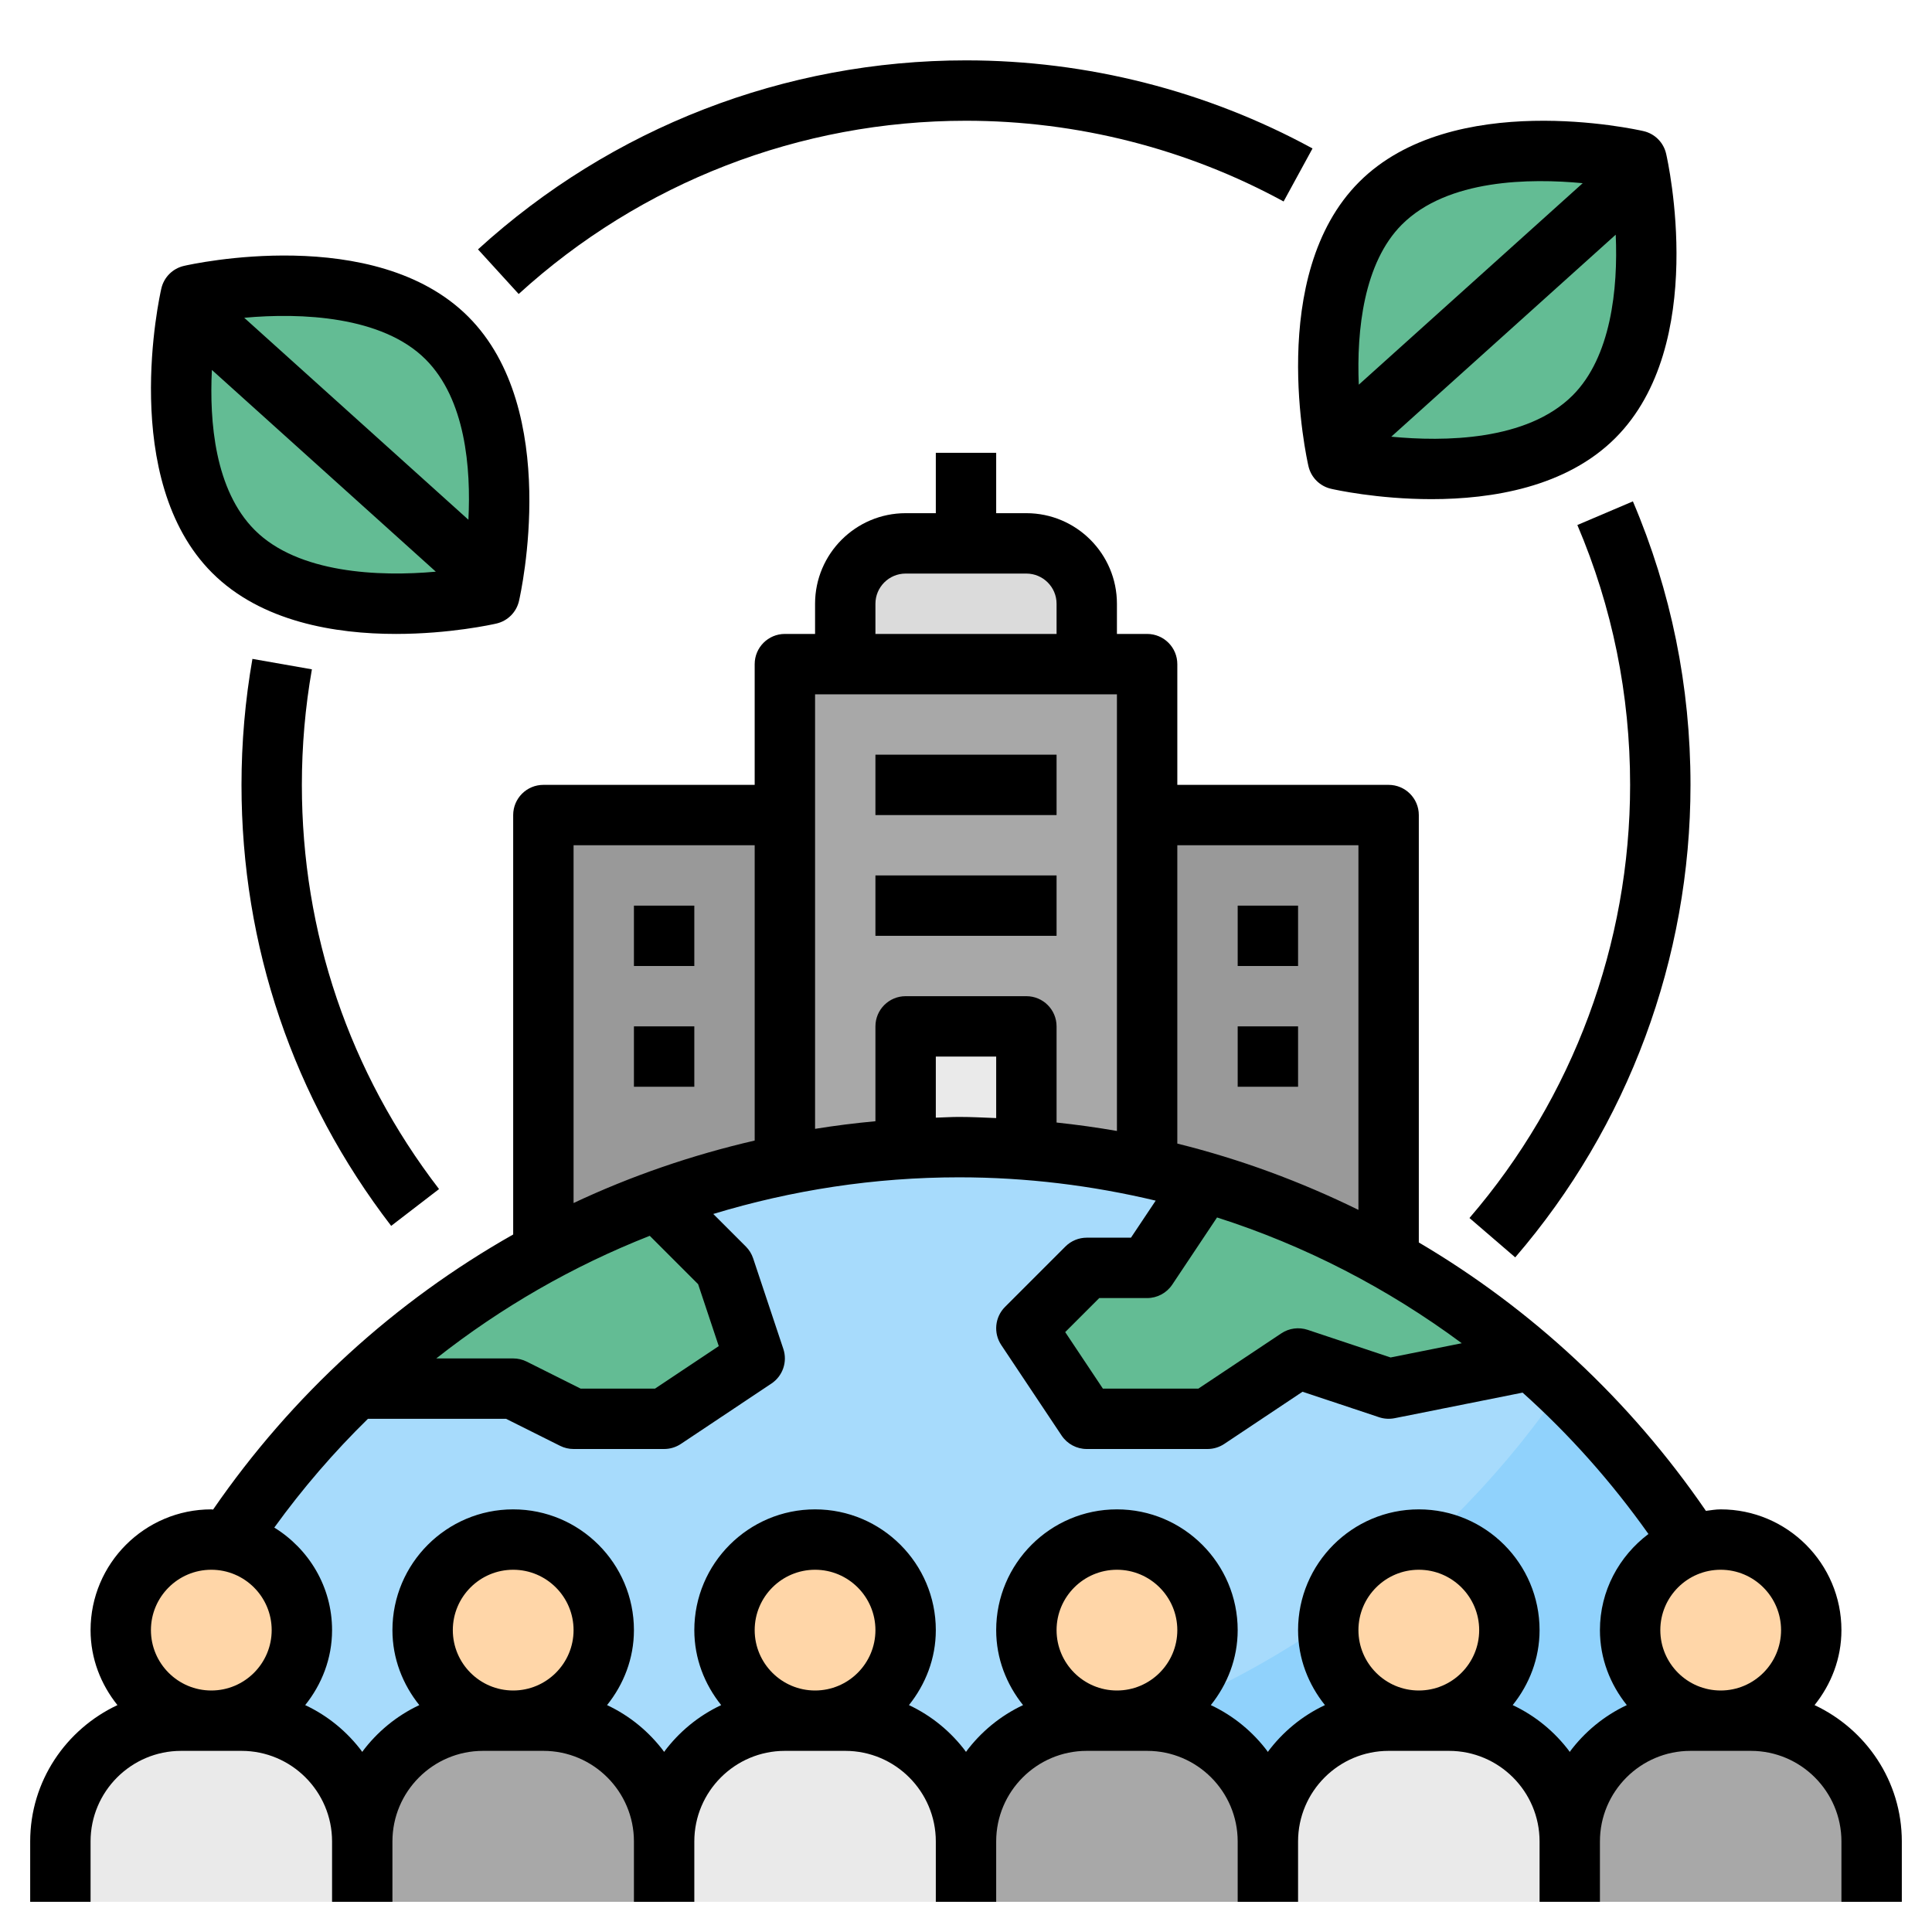 <svg width="98" height="98" viewBox="0 0 98 98" fill="none" xmlns="http://www.w3.org/2000/svg">
<path d="M39.812 33.688H58.188V64.312H39.812V33.688Z" fill="#A8A8A8"/>
<path d="M27.562 41.344H39.812V64.312H27.562V41.344Z" fill="#999999"/>
<path d="M58.188 41.344H70.438V64.312H58.188V41.344Z" fill="#999999"/>
<path d="M49 58.188C28.999 58.188 11.982 70.97 5.676 88.812H92.324C86.018 70.97 69.001 58.188 49 58.188Z" fill="#A7DBFC"/>
<path d="M79.571 69.879C73.439 79.065 64.086 85.913 53.123 88.813H92.323C89.722 81.452 85.277 74.975 79.571 69.879Z" fill="#90D2FC"/>
<path d="M52.062 27.562H45.938C44.245 27.562 42.875 28.933 42.875 30.625V33.688H55.125V30.625C55.125 28.933 53.755 27.562 52.062 27.562Z" fill="#DBDBDB"/>
<path d="M45.938 52.062H52.062V58.188H45.938V52.062Z" fill="#EAEAEA"/>
<path d="M61.25 71.969L65.844 68.906L70.438 70.438L77.653 68.995C72.9 64.888 67.271 61.778 61.08 59.974L58.188 64.312H55.125L52.062 67.375L55.125 71.969H61.25Z" fill="#63BC94"/>
<path d="M18.375 70.438H26.031L29.094 71.969H33.688L38.281 68.906L36.75 64.312L33.688 61.25H32.427C27.037 63.366 22.17 66.513 18.046 70.438H18.375Z" fill="#63BC94"/>
<path d="M49 96.469V93.406C49 90.024 46.258 87.281 42.875 87.281H39.812C36.43 87.281 33.688 90.024 33.688 93.406V96.469" fill="#EAEAEA"/>
<path d="M33.688 96.469V93.406C33.688 90.024 30.945 87.281 27.562 87.281H24.5C21.117 87.281 18.375 90.024 18.375 93.406V96.469" fill="#A8A8A8"/>
<path d="M18.375 96.469V93.406C18.375 90.024 15.633 87.281 12.25 87.281H9.188C5.805 87.281 3.062 90.024 3.062 93.406V96.469" fill="#EAEAEA"/>
<path d="M64.312 96.469V93.406C64.312 90.024 61.57 87.281 58.188 87.281H55.125C51.742 87.281 49 90.024 49 93.406V96.469" fill="#A8A8A8"/>
<path d="M79.625 96.469V93.406C79.625 90.024 76.882 87.281 73.5 87.281H70.438C67.055 87.281 64.312 90.024 64.312 93.406V96.469" fill="#EAEAEA"/>
<path d="M94.938 96.469V93.406C94.938 90.024 92.195 87.281 88.812 87.281H85.75C82.368 87.281 79.625 90.024 79.625 93.406V96.469" fill="#A8A8A8"/>
<path d="M41.344 87.281C43.881 87.281 45.938 85.225 45.938 82.688C45.938 80.15 43.881 78.094 41.344 78.094C38.807 78.094 36.75 80.15 36.75 82.688C36.75 85.225 38.807 87.281 41.344 87.281Z" fill="#FFD6A8"/>
<path d="M26.031 87.281C28.568 87.281 30.625 85.225 30.625 82.688C30.625 80.15 28.568 78.094 26.031 78.094C23.494 78.094 21.438 80.15 21.438 82.688C21.438 85.225 23.494 87.281 26.031 87.281Z" fill="#FFD6A8"/>
<path d="M10.719 87.281C13.256 87.281 15.312 85.225 15.312 82.688C15.312 80.15 13.256 78.094 10.719 78.094C8.182 78.094 6.125 80.15 6.125 82.688C6.125 85.225 8.182 87.281 10.719 87.281Z" fill="#FFD6A8"/>
<path d="M56.656 87.281C59.193 87.281 61.25 85.225 61.25 82.688C61.25 80.15 59.193 78.094 56.656 78.094C54.119 78.094 52.062 80.15 52.062 82.688C52.062 85.225 54.119 87.281 56.656 87.281Z" fill="#FFD6A8"/>
<path d="M71.969 87.281C74.506 87.281 76.562 85.225 76.562 82.688C76.562 80.15 74.506 78.094 71.969 78.094C69.432 78.094 67.375 80.15 67.375 82.688C67.375 85.225 69.432 87.281 71.969 87.281Z" fill="#FFD6A8"/>
<path d="M87.281 87.281C89.818 87.281 91.875 85.225 91.875 82.688C91.875 80.15 89.818 78.094 87.281 78.094C84.744 78.094 82.688 80.15 82.688 82.688C82.688 85.225 84.744 87.281 87.281 87.281Z" fill="#FFD6A8"/>
<path d="M80.856 21.138C76.67 25.325 67.864 23.303 67.864 23.303C67.864 23.303 65.844 14.495 70.029 10.311C74.214 6.126 83.022 8.145 83.022 8.145C83.022 8.145 85.041 16.952 80.856 21.138Z" fill="#63BC94"/>
<path d="M11.841 27.972C7.655 23.786 9.676 14.979 9.676 14.979C9.676 14.979 18.483 12.96 22.668 17.145C26.853 21.329 24.834 30.137 24.834 30.137C24.834 30.137 16.026 32.158 11.841 27.972Z" fill="#63BC94"/>
<path d="M66.37 23.644C66.501 24.217 66.948 24.664 67.52 24.794C67.706 24.837 69.875 25.319 72.613 25.319C75.673 25.319 79.441 24.716 81.939 22.218C86.669 17.487 84.605 8.194 84.514 7.8C84.384 7.227 83.937 6.78 83.364 6.65C82.974 6.56 73.677 4.496 68.946 9.226C64.214 13.957 66.28 23.252 66.37 23.644ZM79.773 20.055C77.448 22.379 73.224 22.405 70.572 22.151L81.957 11.904C82.079 14.665 81.713 18.113 79.773 20.055ZM71.11 11.391C73.428 9.074 77.628 9.04 80.282 9.292L68.924 19.513C68.807 16.758 69.176 13.326 71.11 11.391Z" fill="black"/>
<path d="M92.043 86.491C92.883 85.442 93.406 84.132 93.406 82.688C93.406 79.31 90.659 76.562 87.281 76.562C87.025 76.562 86.781 76.607 86.532 76.638C82.662 70.995 77.676 66.387 71.969 63.023V41.344C71.969 40.498 71.283 39.812 70.438 39.812H59.719V33.688C59.719 32.842 59.033 32.156 58.188 32.156H56.656V30.625C56.656 28.092 54.595 26.031 52.062 26.031H50.531V22.969H47.469V26.031H45.938C43.405 26.031 41.344 28.092 41.344 30.625V32.156H39.812C38.967 32.156 38.281 32.842 38.281 33.688V39.812H27.562C26.717 39.812 26.031 40.498 26.031 41.344V62.619C20.053 66.001 14.832 70.731 10.809 76.572C10.778 76.572 10.749 76.562 10.719 76.562C7.341 76.562 4.594 79.31 4.594 82.688C4.594 84.132 5.117 85.442 5.957 86.491C3.35 87.715 1.531 90.344 1.531 93.406V96.469H4.594V93.406C4.594 90.874 6.655 88.812 9.188 88.812H12.25C14.783 88.812 16.844 90.874 16.844 93.406V96.469H19.906V93.406C19.906 90.874 21.967 88.812 24.5 88.812H27.562C30.095 88.812 32.156 90.874 32.156 93.406V96.469H35.219V93.406C35.219 90.874 37.28 88.812 39.812 88.812H42.875C45.408 88.812 47.469 90.874 47.469 93.406V96.469H50.531V93.406C50.531 90.874 52.592 88.812 55.125 88.812H58.188C60.72 88.812 62.781 90.874 62.781 93.406V96.469H65.844V93.406C65.844 90.874 67.905 88.812 70.438 88.812H73.5C76.033 88.812 78.094 90.874 78.094 93.406V96.469H81.156V93.406C81.156 90.874 83.217 88.812 85.75 88.812H88.812C91.345 88.812 93.406 90.874 93.406 93.406V96.469H96.469V93.406C96.469 90.344 94.65 87.715 92.043 86.491ZM59.719 42.875H68.906V61.371C65.982 59.935 62.908 58.797 59.719 58.008V42.875ZM59.462 65.162L61.734 61.755C66.201 63.182 70.385 65.348 74.148 68.135L70.537 68.857L66.329 67.455C65.882 67.308 65.389 67.37 64.995 67.634L60.786 70.438H55.944L54.032 67.57L55.759 65.844H58.188C58.699 65.844 59.177 65.588 59.462 65.162ZM44.406 30.625C44.406 29.781 45.094 29.094 45.938 29.094H52.062C52.906 29.094 53.594 29.781 53.594 30.625V32.156H44.406V30.625ZM41.344 35.219H56.656V57.368C55.644 57.191 54.623 57.05 53.594 56.94V52.062C53.594 51.217 52.908 50.531 52.062 50.531H45.938C45.092 50.531 44.406 51.217 44.406 52.062V56.874C43.377 56.969 42.357 57.097 41.344 57.26V35.219ZM50.531 53.594V56.714C49.905 56.69 49.279 56.656 48.649 56.656C48.254 56.656 47.864 56.682 47.469 56.693V53.594H50.531ZM29.094 42.875H38.281V57.854C35.101 58.589 32.022 59.645 29.094 61.023V42.875ZM32.959 62.686L35.412 65.139L36.459 68.281L33.224 70.438H29.455L26.716 69.067C26.504 68.961 26.269 68.906 26.031 68.906H22.13C25.422 66.312 29.068 64.215 32.959 62.686ZM10.719 85.75C9.03 85.75 7.656 84.376 7.656 82.688C7.656 80.999 9.03 79.625 10.719 79.625C12.408 79.625 13.781 80.999 13.781 82.688C13.781 84.376 12.408 85.75 10.719 85.75ZM26.031 85.75C24.342 85.75 22.969 84.376 22.969 82.688C22.969 80.999 24.342 79.625 26.031 79.625C27.72 79.625 29.094 80.999 29.094 82.688C29.094 84.376 27.72 85.75 26.031 85.75ZM41.344 85.75C39.655 85.75 38.281 84.376 38.281 82.688C38.281 80.999 39.655 79.625 41.344 79.625C43.033 79.625 44.406 80.999 44.406 82.688C44.406 84.376 43.033 85.75 41.344 85.75ZM56.656 85.75C54.967 85.75 53.594 84.376 53.594 82.688C53.594 80.999 54.967 79.625 56.656 79.625C58.345 79.625 59.719 80.999 59.719 82.688C59.719 84.376 58.345 85.75 56.656 85.75ZM71.969 85.75C70.28 85.75 68.906 84.376 68.906 82.688C68.906 80.999 70.28 79.625 71.969 79.625C73.658 79.625 75.031 80.999 75.031 82.688C75.031 84.376 73.658 85.75 71.969 85.75ZM81.156 82.688C81.156 84.132 81.68 85.442 82.519 86.491C81.368 87.032 80.378 87.849 79.625 88.86C78.872 87.849 77.884 87.032 76.731 86.491C77.57 85.442 78.094 84.132 78.094 82.688C78.094 79.31 75.347 76.562 71.969 76.562C68.591 76.562 65.844 79.31 65.844 82.688C65.844 84.132 66.367 85.442 67.207 86.491C66.055 87.032 65.066 87.849 64.312 88.86C63.559 87.849 62.572 87.032 61.418 86.491C62.258 85.442 62.781 84.132 62.781 82.688C62.781 79.31 60.034 76.562 56.656 76.562C53.278 76.562 50.531 79.31 50.531 82.688C50.531 84.132 51.055 85.442 51.894 86.491C50.743 87.032 49.753 87.849 49 88.86C48.247 87.849 47.259 87.032 46.106 86.491C46.945 85.442 47.469 84.132 47.469 82.688C47.469 79.31 44.722 76.562 41.344 76.562C37.966 76.562 35.219 79.31 35.219 82.688C35.219 84.132 35.742 85.442 36.582 86.491C35.43 87.032 34.441 87.849 33.688 88.86C32.934 87.849 31.947 87.032 30.793 86.491C31.633 85.442 32.156 84.132 32.156 82.688C32.156 79.31 29.409 76.562 26.031 76.562C22.653 76.562 19.906 79.31 19.906 82.688C19.906 84.132 20.43 85.442 21.269 86.491C20.118 87.032 19.128 87.849 18.375 88.86C17.622 87.849 16.634 87.032 15.481 86.491C16.32 85.442 16.844 84.132 16.844 82.688C16.844 80.484 15.663 78.565 13.913 77.486C15.351 75.498 16.94 73.656 18.663 71.969H25.671L28.411 73.339C28.621 73.445 28.856 73.5 29.094 73.5H33.688C33.989 73.5 34.286 73.41 34.537 73.243L39.131 70.18C39.705 69.797 39.953 69.078 39.734 68.422L38.203 63.829C38.128 63.603 38.001 63.398 37.833 63.23L36.18 61.578C40.169 60.368 44.36 59.719 48.649 59.719C52.053 59.719 55.393 60.132 58.622 60.902L57.368 62.781H55.125C54.719 62.781 54.329 62.942 54.042 63.23L50.98 66.292C50.464 66.808 50.383 67.617 50.788 68.225L53.851 72.819C54.136 73.244 54.614 73.5 55.125 73.5H61.25C61.552 73.5 61.849 73.41 62.1 73.243L66.07 70.595L69.954 71.889C70.206 71.973 70.477 71.989 70.739 71.938L77.233 70.64C79.599 72.759 81.737 75.161 83.617 77.811C82.132 78.931 81.156 80.691 81.156 82.688ZM87.281 85.75C85.592 85.75 84.219 84.376 84.219 82.688C84.219 80.999 85.592 79.625 87.281 79.625C88.97 79.625 90.344 80.999 90.344 82.688C90.344 84.376 88.97 85.75 87.281 85.75Z" fill="black"/>
<path d="M44.406 38.281H53.594V41.344H44.406V38.281Z" fill="black"/>
<path d="M44.406 44.406H53.594V47.469H44.406V44.406Z" fill="black"/>
<path d="M32.156 45.938H35.219V49H32.156V45.938Z" fill="black"/>
<path d="M32.156 52.062H35.219V55.125H32.156V52.062Z" fill="black"/>
<path d="M62.781 45.938H65.844V49H62.781V45.938Z" fill="black"/>
<path d="M62.781 52.062H65.844V55.125H62.781V52.062Z" fill="black"/>
<path d="M20.084 32.156C22.82 32.156 24.991 31.673 25.177 31.63C25.749 31.5 26.197 31.053 26.327 30.48C26.417 30.087 28.483 20.794 23.751 16.062C19.021 11.331 9.725 13.396 9.333 13.487C8.76 13.617 8.313 14.064 8.183 14.637C8.093 15.03 6.027 24.323 10.758 29.055C13.254 31.551 17.023 32.156 20.084 32.156ZM21.586 18.226C23.618 20.258 23.892 23.746 23.76 26.364L12.388 16.119C15.262 15.854 19.386 16.027 21.586 18.226ZM10.748 18.765L22.107 28.998C19.232 29.26 15.12 29.085 12.924 26.89C10.895 24.861 10.618 21.382 10.748 18.765Z" fill="black"/>
<path d="M12.804 33.422C12.437 35.515 12.25 37.665 12.25 39.812C12.25 47.984 14.875 55.72 19.842 62.182L22.27 60.315C17.718 54.392 15.312 47.303 15.312 39.812C15.312 37.843 15.482 35.87 15.821 33.952L12.804 33.422Z" fill="black"/>
<path d="M76.859 63.78C82.593 57.124 85.75 48.612 85.75 39.813C85.75 34.823 84.767 29.986 82.828 25.432L80.011 26.631C81.787 30.803 82.687 35.238 82.687 39.813C82.687 47.878 79.793 55.68 74.538 61.783L76.859 63.78Z" fill="black"/>
<path d="M49 6.125C54.63 6.125 60.201 7.541 65.11 10.22L66.577 7.531C61.219 4.608 55.142 3.062 49 3.062C39.817 3.062 31.027 6.468 24.246 12.65L26.31 14.913C32.525 9.246 40.583 6.125 49 6.125Z" fill="black"/>
</svg>
